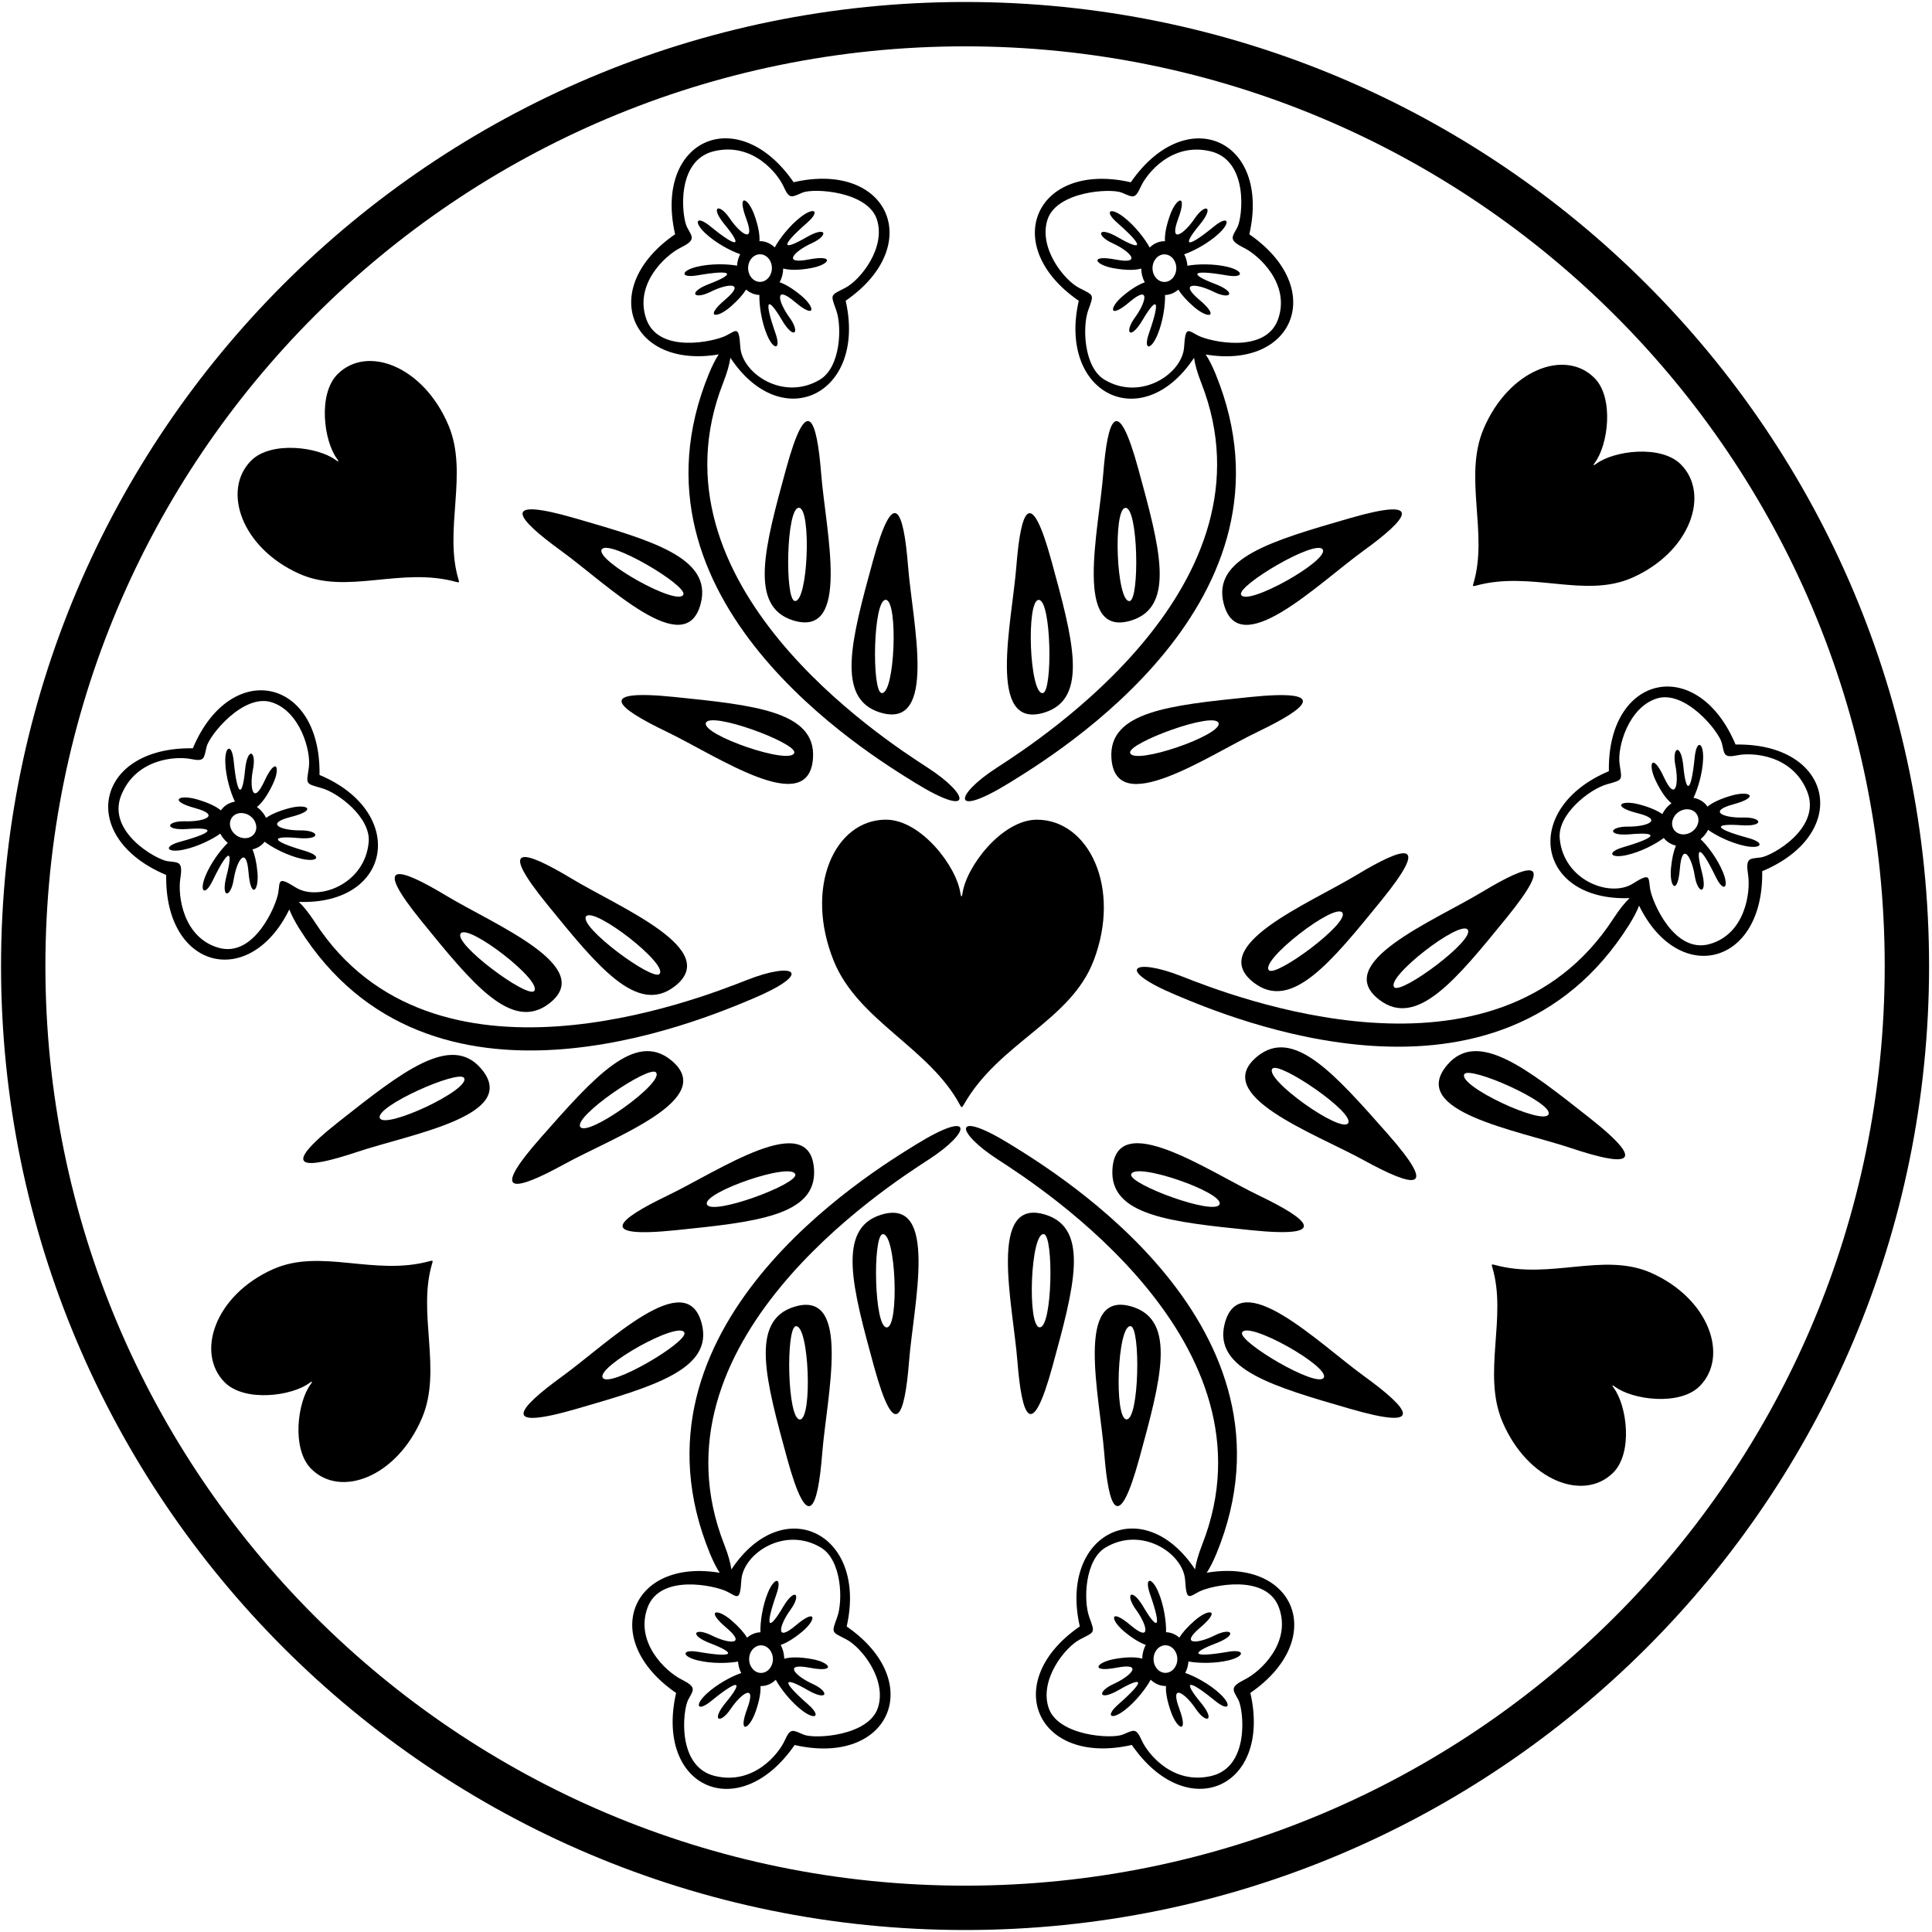 <?xml version="1.0" encoding="UTF-8"?>
<svg xmlns="http://www.w3.org/2000/svg" xmlns:xlink="http://www.w3.org/1999/xlink" width="513pt" height="513pt" viewBox="0 0 513 513" version="1.1">
<g id="surface1">
<path style=" stroke:none;fill-rule:nonzero;fill:rgb(0%,0%,0%);fill-opacity:1;" d="M 256.25 0.527 C 114.883 0.527 0.277 115.133 0.277 256.5 C 0.277 397.867 114.883 512.473 256.25 512.473 C 397.617 512.473 512.223 397.867 512.223 256.5 C 512.223 115.133 397.617 0.527 256.25 0.527 Z M 256.25 500.695 C 121.387 500.695 12.055 391.363 12.055 256.5 C 12.055 121.637 121.387 12.305 256.25 12.305 C 391.113 12.305 500.445 121.637 500.445 256.5 C 500.445 391.363 391.113 500.695 256.25 500.695 "/>
<path style=" stroke:none;fill-rule:nonzero;fill:rgb(0%,0%,0%);fill-opacity:1;" d="M 320.418 417.602 C 321.215 416.402 322.105 414.715 323.035 412.445 C 347.688 352.266 280.832 311.594 268.148 303.781 C 252.883 294.379 253.453 300.449 264.961 307.887 C 276.695 315.473 340.188 356.633 319.242 410.051 C 318.141 412.863 317.543 415.098 317.324 416.715 C 303.562 395.988 281.09 407.129 286.715 431.859 C 265.398 446.566 275.285 469.074 300.535 463.332 C 315.242 484.645 337.75 474.762 332.008 449.512 C 352.68 435.246 344 413.645 320.418 417.602 Z M 330.555 445.934 C 326.371 448.027 327.414 448.723 328.812 451.34 C 330.207 453.953 331.949 469.125 321.66 471.566 C 311.375 474.008 304.746 465.637 303.18 462.152 C 301.609 458.664 301.086 459.359 298.121 460.582 C 295.156 461.801 280.859 460.93 278.418 453.43 C 275.977 445.934 282.777 437.391 286.785 435.297 C 290.797 433.203 290.797 433.727 289.227 429.367 C 287.66 425.008 288.008 414.199 293.59 410.883 C 303.289 405.125 314.262 412.555 314.688 419.602 C 315.035 425.355 315.734 423.961 318.523 422.566 C 321.598 421.031 336.309 417.684 339.621 426.926 C 342.938 436.168 334.738 443.84 330.555 445.934 "/>
<path style=" stroke:none;fill-rule:nonzero;fill:rgb(0%,0%,0%);fill-opacity:1;" d="M 326.02 438.609 C 316.074 440.309 316.285 438.863 322.883 436.344 C 328.812 434.078 327.066 431.984 322.535 434.25 C 318 436.52 313.117 436.867 318.699 432.156 C 324.277 427.449 321.141 426.926 317.301 430.238 C 315.27 431.996 313.938 433.547 313.148 434.832 C 312.156 433.969 310.945 433.438 309.617 433.395 C 309.707 430.84 309.094 426.305 307.566 422.719 C 305.812 418.594 303.781 418.746 305.359 423.266 C 308.688 432.793 307.227 432.824 303.645 426.734 C 300.426 421.266 298.652 423.332 301.641 427.426 C 304.629 431.523 305.781 436.281 300.215 431.559 C 294.645 426.836 294.648 430.016 298.551 433.25 C 300.855 435.16 302.77 436.254 304.234 436.762 C 303.66 437.828 303.316 439.074 303.301 440.418 C 301.789 439.98 299.363 439.898 295.934 440.516 C 290.945 441.41 289.379 444.18 296.547 442.805 C 303.719 441.434 300.371 445.008 295.758 447.105 C 291.145 449.203 291.672 451.871 297.164 448.691 C 303.277 445.156 304.531 445.898 296.953 452.559 C 293.355 455.719 295.047 456.848 298.602 454.121 C 301.621 451.805 304.312 448.289 305.539 446.012 C 306.609 447.035 307.961 447.68 309.457 447.68 C 309.508 447.68 309.555 447.664 309.602 447.66 C 309.496 449.227 309.848 451.543 310.953 454.625 C 312.664 459.398 315.656 460.484 313.113 453.641 C 310.57 446.797 314.648 449.504 317.48 453.707 C 320.312 457.91 322.859 456.945 318.812 452.055 C 314.312 446.617 314.836 445.254 322.66 451.625 C 326.375 454.648 327.211 452.793 323.93 449.738 C 321.121 447.125 317.16 445.035 314.715 444.219 C 315.188 443.312 315.48 442.277 315.566 441.168 C 318.113 441.645 322.516 441.762 326.195 440.875 C 330.555 439.832 330.742 437.805 326.02 438.609 Z M 309.457 444.191 C 307.715 444.191 306.301 442.551 306.301 440.527 C 306.301 438.508 307.715 436.867 309.453 436.867 C 311.199 436.867 312.613 438.508 312.613 440.527 C 312.613 442.551 311.199 444.191 309.457 444.191 "/>
<path style=" stroke:none;fill-rule:nonzero;fill:rgb(0%,0%,0%);fill-opacity:1;" d="M 332.141 326.641 C 353.223 328.801 347.816 323.938 334.305 317.449 C 320.789 310.965 296.465 294.207 295.383 310.422 C 294.559 322.828 311.059 324.477 332.141 326.641 Z M 323.828 319.754 C 322.66 322.934 299.77 314.469 300.352 311.855 C 301.133 308.352 325 316.578 323.828 319.754 "/>
<path style=" stroke:none;fill-rule:nonzero;fill:rgb(0%,0%,0%);fill-opacity:1;" d="M 277.633 322.547 C 262.117 317.703 268.973 346.438 270.145 361.379 C 271.32 376.324 273.906 383.121 279.496 362.68 C 285.086 342.234 289.504 326.25 277.633 322.547 Z M 276.074 352.441 C 272.688 352.387 273.629 327.156 277.176 327.695 C 279.824 328.098 279.461 352.496 276.074 352.441 "/>
<path style=" stroke:none;fill-rule:nonzero;fill:rgb(0%,0%,0%);fill-opacity:1;" d="M 362.211 365.414 C 350.074 356.613 329.141 335.777 325.176 351.535 C 322.145 363.594 338.086 368.172 358.441 374.066 C 378.797 379.965 374.348 374.215 362.211 365.414 Z M 351.492 365.809 C 349.773 368.723 328.766 356.305 329.809 353.836 C 331.199 350.527 353.215 362.891 351.492 365.809 "/>
<path style=" stroke:none;fill-rule:nonzero;fill:rgb(0%,0%,0%);fill-opacity:1;" d="M 302.555 387.121 C 308.145 366.68 312.559 350.691 300.691 346.988 C 285.176 342.145 292.031 370.879 293.203 385.82 C 294.379 400.766 296.965 407.562 302.555 387.121 Z M 300.234 352.137 C 302.883 352.539 302.516 376.941 299.133 376.887 C 295.746 376.828 296.684 351.602 300.234 352.137 "/>
<path style=" stroke:none;fill-rule:nonzero;fill:rgb(0%,0%,0%);fill-opacity:1;" d="M 76.824 241.477 C 77.336 242.824 78.188 244.531 79.492 246.605 C 114.09 301.672 186.07 270.973 199.805 265.203 C 216.336 258.258 211.066 255.188 198.32 260.219 C 185.32 265.348 114.902 293.031 83.648 244.914 C 82.004 242.383 80.535 240.594 79.344 239.477 C 104.207 240.348 108.227 215.59 84.84 205.77 C 85.285 179.879 61.227 174.82 51.203 198.695 C 25.312 198.254 20.254 222.309 44.129 232.332 C 43.699 257.445 66.32 262.957 76.824 241.477 Z M 47.883 233.234 C 48.617 228.613 47.441 229.059 44.504 228.672 C 41.562 228.281 28.211 220.871 32.215 211.086 C 36.215 201.297 46.879 200.781 50.629 201.531 C 54.375 202.285 54.113 201.453 54.844 198.336 C 55.578 195.211 64.609 184.094 72.125 186.469 C 79.645 188.848 82.637 199.352 82.004 203.828 C 81.371 208.309 80.945 208.004 85.406 209.266 C 89.863 210.523 98.453 217.102 97.898 223.566 C 96.938 234.809 84.512 239.402 78.531 235.652 C 73.648 232.586 74.379 233.965 73.887 237.047 C 73.348 240.441 67.508 254.352 58.066 251.668 C 48.621 248.984 47.152 237.855 47.883 233.234 "/>
<path style=" stroke:none;fill-rule:nonzero;fill:rgb(0%,0%,0%);fill-opacity:1;" d="M 62.055 233.508 C 62.848 228.504 65.406 224.328 65.988 231.605 C 66.57 238.883 68.82 236.637 68.359 231.59 C 68.113 228.914 67.629 226.93 67.043 225.535 C 68.32 225.234 69.457 224.559 70.266 223.504 C 72.293 225.062 76.34 227.203 80.141 228.051 C 84.52 229.023 85.574 227.281 80.98 225.938 C 71.297 223.098 72.121 221.891 79.156 222.52 C 85.477 223.086 84.828 220.441 79.762 220.488 C 74.691 220.535 70.152 218.703 77.23 216.922 C 84.312 215.145 81.723 213.297 76.82 214.59 C 73.926 215.352 71.926 216.27 70.66 217.168 C 70.125 216.078 69.312 215.074 68.23 214.277 C 69.465 213.305 70.941 211.379 72.438 208.23 C 74.609 203.652 73.273 200.766 70.219 207.395 C 67.16 214.027 66.199 209.227 67.18 204.254 C 68.16 199.281 65.68 198.156 65.07 204.473 C 64.391 211.504 63.055 212.094 62.051 202.051 C 61.574 197.285 59.668 198.004 59.82 202.484 C 59.945 206.285 61.238 210.523 62.379 212.848 C 60.922 213.117 59.613 213.844 58.742 215.059 C 58.715 215.102 58.699 215.148 58.672 215.188 C 57.461 214.188 55.371 213.129 52.223 212.234 C 47.344 210.852 44.719 212.648 51.766 214.562 C 58.812 216.477 54.238 218.223 49.172 218.078 C 44.105 217.938 43.406 220.57 49.738 220.121 C 56.781 219.625 57.586 220.848 47.848 223.504 C 43.23 224.762 44.254 226.52 48.648 225.633 C 52.406 224.867 56.41 222.863 58.5 221.348 C 58.961 222.262 59.629 223.102 60.48 223.816 C 58.613 225.613 55.957 229.125 54.535 232.633 C 52.848 236.785 54.387 238.117 56.477 233.809 C 60.883 224.73 61.934 225.742 60.148 232.574 C 58.543 238.715 61.258 238.516 62.055 233.508 Z M 61.582 217.09 C 62.594 215.672 64.75 215.477 66.395 216.652 C 68.039 217.828 68.551 219.934 67.535 221.352 C 66.523 222.77 64.367 222.965 62.723 221.785 C 61.078 220.609 60.566 218.508 61.582 217.09 "/>
<path style=" stroke:none;fill-rule:nonzero;fill:rgb(0%,0%,0%);fill-opacity:1;" d="M 178.23 281.539 C 168.625 273.648 157.68 286.109 143.652 301.996 C 129.629 317.883 136.73 316.316 149.867 309.102 C 163.008 301.887 190.789 291.855 178.23 281.539 Z M 174.176 284.746 C 176.57 287.422 155.992 302.043 154.09 299.242 C 152.188 296.445 172.387 282.754 174.176 284.746 "/>
<path style=" stroke:none;fill-rule:nonzero;fill:rgb(0%,0%,0%);fill-opacity:1;" d="M 179.023 261.996 C 191.992 252.199 164.637 241.051 151.801 233.309 C 138.965 225.566 131.93 223.719 145.301 240.156 C 158.676 256.598 169.105 269.492 179.023 261.996 Z M 155.617 243.332 C 157.633 240.609 177.605 256.055 175.102 258.629 C 173.234 260.551 153.605 246.051 155.617 243.332 "/>
<path style=" stroke:none;fill-rule:nonzero;fill:rgb(0%,0%,0%);fill-opacity:1;" d="M 90.102 297.73 C 73.461 310.852 80.727 310.582 94.945 305.836 C 109.164 301.086 138.293 296.184 127.781 283.789 C 119.742 274.309 106.742 284.609 90.102 297.73 Z M 100.859 296.891 C 99.488 293.793 121.816 283.938 123.219 286.219 C 125.098 289.277 102.23 299.984 100.859 296.891 "/>
<path style=" stroke:none;fill-rule:nonzero;fill:rgb(0%,0%,0%);fill-opacity:1;" d="M 112.008 244.688 C 125.379 261.129 135.812 274.023 145.73 266.527 C 158.695 256.727 131.34 245.578 118.504 237.84 C 105.668 230.098 98.637 228.246 112.008 244.688 Z M 122.324 247.859 C 124.336 245.141 144.309 260.582 141.809 263.156 C 139.938 265.078 120.309 250.578 122.324 247.859 "/>
<path style=" stroke:none;fill-rule:nonzero;fill:rgb(0%,0%,0%);fill-opacity:1;" d="M 460.84 197.695 C 450.816 173.82 426.762 178.879 427.203 204.77 C 403.82 214.59 407.84 239.348 432.703 238.477 C 431.512 239.594 430.043 241.383 428.398 243.914 C 397.145 292.031 326.723 264.348 313.727 259.219 C 300.98 254.188 295.711 257.258 312.242 264.203 C 325.977 269.973 397.953 300.672 432.551 245.605 C 433.855 243.531 434.711 241.824 435.223 240.477 C 445.727 261.957 468.348 256.445 467.914 231.332 C 491.793 221.309 486.73 197.254 460.84 197.695 Z M 467.543 227.672 C 464.605 228.059 463.43 227.613 464.16 232.234 C 464.895 236.855 463.426 247.984 453.98 250.668 C 444.535 253.352 438.695 239.441 438.156 236.047 C 437.668 232.965 438.398 231.586 433.516 234.652 C 427.535 238.402 415.105 233.809 414.145 222.566 C 413.594 216.102 422.184 209.523 426.641 208.266 C 431.098 207.004 430.676 207.309 430.043 202.828 C 429.41 198.352 432.402 187.848 439.918 185.469 C 447.438 183.094 456.469 194.211 457.199 197.336 C 457.934 200.453 457.668 201.285 461.418 200.531 C 465.168 199.781 475.832 200.297 479.832 210.086 C 483.836 219.871 470.48 227.281 467.543 227.672 "/>
<path style=" stroke:none;fill-rule:nonzero;fill:rgb(0%,0%,0%);fill-opacity:1;" d="M 464.195 222.504 C 454.461 219.848 455.266 218.625 462.309 219.121 C 468.641 219.57 467.941 216.938 462.875 217.078 C 457.809 217.223 453.234 215.477 460.277 213.562 C 467.324 211.648 464.699 209.852 459.824 211.234 C 456.676 212.129 454.586 213.188 453.375 214.188 C 453.348 214.148 453.332 214.102 453.305 214.059 C 452.434 212.844 451.121 212.117 449.664 211.848 C 450.805 209.523 452.098 205.285 452.227 201.484 C 452.375 197.004 450.473 196.285 449.996 201.051 C 448.988 211.094 447.652 210.504 446.977 203.473 C 446.363 197.156 443.887 198.281 444.863 203.254 C 445.848 208.227 444.887 213.027 441.828 206.395 C 438.773 199.766 437.434 202.652 439.609 207.23 C 441.105 210.379 442.582 212.305 443.816 213.277 C 442.73 214.074 441.922 215.078 441.387 216.168 C 440.121 215.27 438.117 214.352 435.223 213.59 C 430.324 212.297 427.73 214.145 434.812 215.922 C 441.895 217.703 437.355 219.535 432.285 219.488 C 427.215 219.441 426.566 222.086 432.891 221.52 C 439.922 220.891 440.75 222.098 431.066 224.938 C 426.469 226.281 427.527 228.023 431.902 227.051 C 435.707 226.203 439.754 224.062 441.781 222.504 C 442.586 223.559 443.723 224.234 445.004 224.535 C 444.418 225.93 443.934 227.914 443.688 230.59 C 443.227 235.637 445.477 237.883 446.059 230.605 C 446.641 223.328 449.199 227.504 449.992 232.508 C 450.785 237.516 453.504 237.715 451.898 231.574 C 450.109 224.742 451.16 223.73 455.566 232.809 C 457.656 237.117 459.199 235.785 457.512 231.633 C 456.09 228.125 453.434 224.613 451.562 222.816 C 452.414 222.102 453.086 221.262 453.547 220.348 C 455.633 221.863 459.641 223.867 463.398 224.633 C 467.793 225.52 468.816 223.762 464.195 222.504 Z M 449.324 220.785 C 447.68 221.965 445.523 221.77 444.508 220.352 C 443.496 218.934 444.008 216.828 445.648 215.652 C 447.297 214.477 449.449 214.672 450.465 216.09 C 451.48 217.508 450.969 219.609 449.324 220.785 "/>
<path style=" stroke:none;fill-rule:nonzero;fill:rgb(0%,0%,0%);fill-opacity:1;" d="M 333.812 280.539 C 321.254 290.855 349.039 300.887 362.176 308.102 C 375.316 315.316 382.418 316.883 368.395 300.996 C 354.367 285.109 343.422 272.648 333.812 280.539 Z M 357.957 298.242 C 356.055 301.043 335.473 286.422 337.871 283.746 C 339.656 281.754 359.859 295.445 357.957 298.242 "/>
<path style=" stroke:none;fill-rule:nonzero;fill:rgb(0%,0%,0%);fill-opacity:1;" d="M 333.02 260.996 C 342.938 268.492 353.371 255.598 366.742 239.156 C 380.113 222.719 373.082 224.566 360.246 232.309 C 347.41 240.051 320.055 251.199 333.02 260.996 Z M 336.941 257.629 C 334.441 255.055 354.414 239.609 356.426 242.332 C 358.441 245.051 338.812 259.551 336.941 257.629 "/>
<path style=" stroke:none;fill-rule:nonzero;fill:rgb(0%,0%,0%);fill-opacity:1;" d="M 421.945 296.73 C 405.301 283.609 392.305 273.309 384.266 282.789 C 373.754 295.184 402.883 300.086 417.102 304.836 C 431.316 309.582 438.586 309.852 421.945 296.73 Z M 411.184 295.891 C 409.812 298.984 386.949 288.277 388.828 285.219 C 390.23 282.938 412.555 292.793 411.184 295.891 "/>
<path style=" stroke:none;fill-rule:nonzero;fill:rgb(0%,0%,0%);fill-opacity:1;" d="M 393.539 236.84 C 380.703 244.578 353.352 255.727 366.316 265.527 C 376.234 273.023 386.664 260.129 400.039 243.688 C 413.41 227.246 406.379 229.098 393.539 236.84 Z M 370.238 262.156 C 367.734 259.582 387.711 244.141 389.723 246.859 C 391.738 249.578 372.105 264.078 370.238 262.156 "/>
<path style=" stroke:none;fill-rule:nonzero;fill:rgb(0%,0%,0%);fill-opacity:1;" d="M 243.383 303.801 C 230.699 311.613 163.844 352.285 188.492 412.465 C 189.422 414.734 190.312 416.422 191.113 417.621 C 167.531 413.664 158.852 435.266 179.523 449.531 C 173.781 474.781 196.289 484.664 210.996 463.352 C 236.246 469.094 246.133 446.586 224.816 431.879 C 230.441 407.148 207.965 396.008 194.203 416.734 C 193.988 415.117 193.391 412.883 192.289 410.07 C 171.344 356.652 234.836 315.492 246.57 307.906 C 258.078 300.469 258.648 294.398 243.383 303.801 Z M 193.008 422.586 C 195.797 423.98 196.496 425.379 196.844 419.621 C 197.27 412.578 208.242 405.145 217.941 410.902 C 223.523 414.219 223.871 425.027 222.305 429.387 C 220.734 433.746 220.734 433.223 224.742 435.316 C 228.754 437.41 235.555 445.953 233.113 453.453 C 230.672 460.949 216.375 461.82 213.41 460.602 C 210.445 459.379 209.922 458.684 208.352 462.172 C 206.781 465.656 200.156 474.027 189.867 471.586 C 179.582 469.145 181.324 453.977 182.719 451.359 C 184.113 448.742 185.16 448.047 180.977 445.953 C 176.789 443.859 168.594 436.188 171.91 426.945 C 175.223 417.707 189.934 421.051 193.008 422.586 "/>
<path style=" stroke:none;fill-rule:nonzero;fill:rgb(0%,0%,0%);fill-opacity:1;" d="M 188.648 436.363 C 195.242 438.887 195.457 440.332 185.512 438.629 C 180.789 437.824 180.977 439.852 185.336 440.898 C 189.016 441.781 193.418 441.664 195.965 441.188 C 196.051 442.297 196.344 443.332 196.816 444.238 C 194.371 445.055 190.41 447.145 187.602 449.758 C 184.32 452.812 185.156 454.668 188.867 451.645 C 196.695 445.273 197.219 446.637 192.719 452.074 C 188.672 456.965 191.219 457.93 194.051 453.727 C 196.883 449.523 200.961 446.816 198.418 453.66 C 195.875 460.504 198.867 459.418 200.578 454.645 C 201.684 451.562 202.035 449.25 201.93 447.684 C 201.977 447.684 202.023 447.699 202.074 447.699 C 203.57 447.699 204.922 447.059 205.992 446.031 C 207.219 448.309 209.91 451.828 212.93 454.141 C 216.484 456.871 218.176 455.738 214.578 452.578 C 206.996 445.918 208.254 445.176 214.367 448.711 C 219.859 451.895 220.387 449.223 215.773 447.125 C 211.156 445.027 207.812 441.453 214.984 442.828 C 222.152 444.199 220.586 441.43 215.598 440.535 C 212.164 439.918 209.742 440 208.23 440.438 C 208.215 439.094 207.867 437.848 207.297 436.781 C 208.762 436.273 210.676 435.18 212.98 433.27 C 216.883 430.035 216.887 426.855 211.32 431.578 C 205.75 436.301 206.902 431.543 209.891 427.449 C 212.879 423.352 211.105 421.285 207.887 426.758 C 204.305 432.844 202.844 432.812 206.172 423.285 C 207.746 418.766 205.719 418.613 203.965 422.738 C 202.438 426.324 201.824 430.859 201.914 433.414 C 200.586 433.457 199.371 433.988 198.383 434.852 C 197.59 433.566 196.262 432.016 194.227 430.262 C 190.391 426.945 187.254 427.469 192.836 432.18 C 198.414 436.887 193.531 436.539 188.996 434.27 C 184.465 432.004 182.719 434.098 188.648 436.363 Z M 202.074 436.887 C 203.816 436.887 205.23 438.527 205.23 440.547 C 205.23 442.57 203.816 444.211 202.074 444.211 C 200.332 444.211 198.918 442.57 198.918 440.547 C 198.918 438.527 200.332 436.887 202.074 436.887 "/>
<path style=" stroke:none;fill-rule:nonzero;fill:rgb(0%,0%,0%);fill-opacity:1;" d="M 177.227 317.469 C 163.715 323.957 158.309 328.82 179.391 326.66 C 200.473 324.496 216.973 322.848 216.148 310.441 C 215.066 294.227 190.742 310.984 177.227 317.469 Z M 211.18 311.875 C 211.762 314.488 188.871 322.953 187.699 319.773 C 186.531 316.598 210.398 308.371 211.18 311.875 "/>
<path style=" stroke:none;fill-rule:nonzero;fill:rgb(0%,0%,0%);fill-opacity:1;" d="M 233.898 322.566 C 222.027 326.27 226.445 342.258 232.035 362.699 C 237.621 383.141 240.211 376.344 241.387 361.398 C 242.559 346.453 249.41 317.723 233.898 322.566 Z M 235.457 352.465 C 232.07 352.52 231.703 328.117 234.355 327.715 C 237.902 327.18 238.84 352.406 235.457 352.465 "/>
<path style=" stroke:none;fill-rule:nonzero;fill:rgb(0%,0%,0%);fill-opacity:1;" d="M 186.355 351.559 C 182.391 335.797 161.453 356.633 149.32 365.434 C 137.184 374.234 132.734 379.984 153.09 374.09 C 173.445 368.188 189.387 363.613 186.355 351.559 Z M 160.035 365.828 C 158.316 362.91 180.328 350.547 181.723 353.855 C 182.766 356.324 161.758 368.742 160.035 365.828 "/>
<path style=" stroke:none;fill-rule:nonzero;fill:rgb(0%,0%,0%);fill-opacity:1;" d="M 210.84 347.008 C 198.973 350.711 203.387 366.699 208.977 387.141 C 214.566 407.582 217.152 400.785 218.328 385.844 C 219.5 370.898 226.355 342.164 210.84 347.008 Z M 212.398 376.906 C 209.016 376.961 208.648 352.559 211.297 352.156 C 214.848 351.621 215.781 376.852 212.398 376.906 "/>
<path style=" stroke:none;fill-rule:nonzero;fill:rgb(0%,0%,0%);fill-opacity:1;" d="M 267.879 207.949 C 280.562 200.137 347.414 159.469 322.766 99.285 C 321.836 97.016 320.945 95.328 320.145 94.129 C 343.73 98.086 352.41 76.484 331.734 62.219 C 337.477 36.969 314.969 27.086 300.262 48.398 C 275.012 42.656 265.129 65.164 286.441 79.871 C 280.816 104.602 303.293 115.742 317.055 95.016 C 317.27 96.633 317.867 98.867 318.973 101.68 C 339.914 155.098 276.422 196.258 264.688 203.844 C 253.18 211.281 252.609 217.355 267.879 207.949 Z M 318.25 89.164 C 315.461 87.77 314.766 86.371 314.414 92.129 C 313.988 99.176 303.016 106.605 293.316 100.848 C 287.734 97.535 287.387 86.723 288.957 82.363 C 290.527 78.004 290.527 78.527 286.516 76.434 C 282.504 74.344 275.703 65.797 278.145 58.301 C 280.586 50.801 294.887 49.93 297.848 51.148 C 300.812 52.371 301.336 53.066 302.906 49.578 C 304.477 46.094 311.102 37.723 321.391 40.164 C 331.68 42.605 329.934 57.777 328.539 60.391 C 327.145 63.008 326.098 63.703 330.281 65.797 C 334.469 67.891 342.664 75.562 339.352 84.805 C 336.035 94.047 321.328 90.703 318.25 89.164 "/>
<path style=" stroke:none;fill-rule:nonzero;fill:rgb(0%,0%,0%);fill-opacity:1;" d="M 322.609 75.387 C 316.016 72.867 315.801 71.422 325.75 73.121 C 330.469 73.93 330.281 71.898 325.922 70.855 C 322.242 69.973 317.844 70.086 315.293 70.562 C 315.207 69.453 314.914 68.418 314.441 67.516 C 316.887 66.695 320.852 64.605 323.656 61.992 C 326.938 58.938 326.102 57.082 322.391 60.105 C 314.562 66.477 314.039 65.113 318.543 59.676 C 322.59 54.785 320.043 53.82 317.211 58.023 C 314.379 62.227 310.297 64.934 312.84 58.09 C 315.383 51.246 312.395 52.336 310.684 57.105 C 309.578 60.188 309.223 62.504 309.332 64.07 C 309.281 64.066 309.234 64.051 309.184 64.051 C 307.688 64.051 306.336 64.695 305.27 65.723 C 304.039 63.441 301.348 59.926 298.332 57.609 C 294.773 54.883 293.082 56.012 296.68 59.172 C 304.262 65.832 303.004 66.578 296.895 63.039 C 291.398 59.859 290.871 62.531 295.488 64.625 C 300.102 66.723 303.445 70.297 296.273 68.926 C 289.105 67.551 290.672 70.32 295.664 71.215 C 299.094 71.832 301.516 71.75 303.027 71.312 C 303.047 72.656 303.391 73.902 303.965 74.969 C 302.496 75.477 300.586 76.57 298.281 78.48 C 294.379 81.715 294.371 84.895 299.941 80.176 C 305.508 75.453 304.355 80.211 301.367 84.305 C 298.379 88.398 300.156 90.465 303.371 84.996 C 306.953 78.906 308.414 78.938 305.09 88.465 C 303.512 92.984 305.539 93.141 307.297 89.016 C 308.82 85.43 309.434 80.895 309.348 78.336 C 310.672 78.297 311.887 77.766 312.875 76.898 C 313.668 78.184 314.996 79.734 317.031 81.492 C 320.867 84.805 324.004 84.281 318.426 79.574 C 312.844 74.863 317.727 75.215 322.262 77.48 C 326.797 79.746 328.539 77.656 322.609 75.387 Z M 309.184 74.863 C 307.441 74.863 306.027 73.227 306.027 71.203 C 306.027 69.18 307.441 67.539 309.184 67.539 C 310.926 67.539 312.34 69.18 312.34 71.203 C 312.34 73.227 310.926 74.863 309.184 74.863 "/>
<path style=" stroke:none;fill-rule:nonzero;fill:rgb(0%,0%,0%);fill-opacity:1;" d="M 334.031 194.281 C 347.547 187.793 352.953 182.93 331.871 185.09 C 310.789 187.254 294.285 188.902 295.113 201.309 C 296.191 217.523 320.52 200.766 334.031 194.281 Z M 300.078 199.875 C 299.496 197.262 322.391 188.801 323.559 191.977 C 324.727 195.152 300.859 203.379 300.078 199.875 "/>
<path style=" stroke:none;fill-rule:nonzero;fill:rgb(0%,0%,0%);fill-opacity:1;" d="M 277.363 189.188 C 289.23 185.48 284.812 169.496 279.227 149.055 C 273.637 128.609 271.047 135.406 269.875 150.352 C 268.699 165.297 261.848 194.027 277.363 189.188 Z M 275.801 159.289 C 279.188 159.234 279.555 183.637 276.906 184.035 C 273.355 184.574 272.418 159.344 275.801 159.289 "/>
<path style=" stroke:none;fill-rule:nonzero;fill:rgb(0%,0%,0%);fill-opacity:1;" d="M 324.902 160.191 C 328.867 175.953 349.805 155.117 361.938 146.316 C 374.074 137.52 378.523 131.766 358.168 137.664 C 337.812 143.562 321.871 148.137 324.902 160.191 Z M 351.223 145.922 C 352.941 148.84 330.93 161.203 329.535 157.895 C 328.496 155.426 349.504 143.008 351.223 145.922 "/>
<path style=" stroke:none;fill-rule:nonzero;fill:rgb(0%,0%,0%);fill-opacity:1;" d="M 300.422 164.742 C 312.289 161.039 307.871 145.051 302.281 124.609 C 296.691 104.168 294.105 110.965 292.934 125.91 C 291.758 140.852 284.906 169.586 300.422 164.742 Z M 298.859 134.848 C 302.246 134.789 302.609 159.191 299.965 159.594 C 296.414 160.129 295.477 134.902 298.859 134.848 "/>
<path style=" stroke:none;fill-rule:nonzero;fill:rgb(0%,0%,0%);fill-opacity:1;" d="M 190.84 94.109 C 190.043 95.309 189.152 96.996 188.223 99.266 C 163.57 159.445 230.426 200.117 243.109 207.93 C 258.379 217.336 257.809 211.262 246.301 203.824 C 234.562 196.238 171.07 155.078 192.016 101.66 C 193.117 98.848 193.719 96.613 193.934 94.996 C 207.695 115.723 230.168 104.582 224.547 79.852 C 245.859 65.145 235.977 42.637 210.723 48.379 C 196.02 27.066 173.512 36.949 179.254 62.199 C 158.578 76.465 167.258 98.066 190.84 94.109 Z M 180.703 65.777 C 184.891 63.684 183.844 62.988 182.449 60.371 C 181.051 57.758 179.309 42.586 189.598 40.145 C 199.887 37.703 206.512 46.074 208.078 49.562 C 209.648 53.047 210.172 52.352 213.137 51.129 C 216.102 49.91 230.402 50.781 232.844 58.277 C 235.281 65.777 228.48 74.32 224.473 76.414 C 220.461 78.508 220.461 77.984 222.031 82.344 C 223.602 86.703 223.25 97.516 217.672 100.828 C 207.969 106.586 197 99.152 196.57 92.109 C 196.223 86.355 195.527 87.746 192.734 89.145 C 189.66 90.684 174.949 94.027 171.637 84.785 C 168.324 75.543 176.52 67.871 180.703 65.777 "/>
<path style=" stroke:none;fill-rule:nonzero;fill:rgb(0%,0%,0%);fill-opacity:1;" d="M 185.238 73.102 C 195.184 71.402 194.973 72.848 188.375 75.367 C 182.449 77.637 184.191 79.727 188.727 77.461 C 193.258 75.191 198.141 74.844 192.562 79.555 C 186.98 84.262 190.121 84.785 193.957 81.473 C 195.988 79.715 197.32 78.164 198.109 76.879 C 199.102 77.742 200.312 78.273 201.641 78.316 C 201.551 80.871 202.168 85.406 203.691 88.992 C 205.445 93.117 207.477 92.965 205.898 88.445 C 202.57 78.918 204.031 78.887 207.613 84.977 C 210.832 90.445 212.605 88.379 209.617 84.285 C 206.633 80.188 205.48 75.434 211.047 80.152 C 216.613 84.875 216.609 81.695 212.707 78.461 C 210.402 76.551 208.488 75.457 207.023 74.949 C 207.598 73.883 207.941 72.637 207.961 71.293 C 209.469 71.73 211.895 71.812 215.324 71.195 C 220.312 70.301 221.883 67.531 214.711 68.902 C 207.539 70.277 210.887 66.703 215.5 64.605 C 220.113 62.512 219.586 59.84 214.094 63.02 C 207.984 66.559 206.727 65.812 214.309 59.152 C 217.906 55.992 216.215 54.859 212.656 57.59 C 209.641 59.906 206.945 63.422 205.719 65.699 C 204.652 64.676 203.297 64.031 201.805 64.031 C 201.754 64.031 201.707 64.047 201.656 64.047 C 201.766 62.48 201.41 60.168 200.305 57.086 C 198.594 52.312 195.605 51.227 198.148 58.07 C 200.691 64.914 196.609 62.207 193.777 58.004 C 190.945 53.801 188.398 54.766 192.445 59.656 C 196.949 65.094 196.422 66.457 188.598 60.086 C 184.883 57.062 184.051 58.918 187.328 61.973 C 190.137 64.586 194.102 66.676 196.547 67.492 C 196.074 68.398 195.781 69.434 195.695 70.543 C 193.145 70.066 188.742 69.949 185.062 70.836 C 180.703 71.879 180.52 73.906 185.238 73.102 Z M 201.805 67.52 C 203.547 67.52 204.961 69.16 204.961 71.184 C 204.961 73.203 203.547 74.844 201.805 74.844 C 200.059 74.844 198.645 73.203 198.645 71.184 C 198.645 69.16 200.059 67.52 201.805 67.52 "/>
<path style=" stroke:none;fill-rule:nonzero;fill:rgb(0%,0%,0%);fill-opacity:1;" d="M 179.117 185.07 C 158.035 182.91 163.441 187.773 176.953 194.262 C 190.469 200.746 214.793 217.504 215.875 201.289 C 216.703 188.883 200.199 187.234 179.117 185.07 Z M 187.43 191.957 C 188.598 188.777 211.488 197.242 210.906 199.855 C 210.129 203.359 186.258 195.133 187.43 191.957 "/>
<path style=" stroke:none;fill-rule:nonzero;fill:rgb(0%,0%,0%);fill-opacity:1;" d="M 233.625 189.164 C 249.141 194.008 242.285 165.273 241.113 150.332 C 239.938 135.387 237.352 128.59 231.762 149.031 C 226.172 169.477 221.758 185.461 233.625 189.164 Z M 235.184 159.27 C 238.57 159.324 237.633 184.555 234.082 184.016 C 231.434 183.613 231.801 159.215 235.184 159.27 "/>
<path style=" stroke:none;fill-rule:nonzero;fill:rgb(0%,0%,0%);fill-opacity:1;" d="M 149.047 146.297 C 161.184 155.098 182.117 175.938 186.086 160.172 C 189.117 148.117 173.176 143.539 152.82 137.645 C 132.465 131.746 136.91 137.496 149.047 146.297 Z M 159.766 145.902 C 161.484 142.988 182.492 155.406 181.453 157.875 C 180.059 161.184 158.047 148.82 159.766 145.902 "/>
<path style=" stroke:none;fill-rule:nonzero;fill:rgb(0%,0%,0%);fill-opacity:1;" d="M 208.703 124.59 C 203.113 145.031 198.699 161.02 210.566 164.723 C 226.082 169.566 219.23 140.832 218.055 125.891 C 216.879 110.945 214.293 104.148 208.703 124.59 Z M 211.023 159.574 C 208.375 159.172 208.742 134.77 212.129 134.824 C 215.512 134.883 214.574 160.109 211.023 159.574 "/>
<path style=" stroke:none;fill-rule:nonzero;fill:rgb(0%,0%,0%);fill-opacity:1;" d="M 290.367 255.137 C 297.859 235.664 289.023 217.652 275.324 217.652 C 266.113 217.652 256.594 230.004 255.57 237.207 C 255.422 238.273 255.168 238.273 255.02 237.211 C 254.004 230 244.48 217.645 235.266 217.645 C 221.57 217.645 213.516 235.652 221.371 255.121 C 227.801 271.051 246.785 278.207 254.891 293.387 C 255.27 294.102 255.398 294.227 255.918 293.312 C 265.234 276.883 284.211 271.121 290.367 255.137 "/>
<path style=" stroke:none;fill-rule:nonzero;fill:rgb(0%,0%,0%);fill-opacity:1;" d="M 391.848 155.52 C 406.598 151.445 420.766 159.016 433.445 153.383 C 448.891 146.523 454.145 131.145 446.301 123.301 C 441.023 118.023 428.496 119.645 423.785 123.188 C 423.09 123.711 422.945 123.566 423.469 122.871 C 427.016 118.16 428.637 105.629 423.359 100.352 C 415.516 92.508 400.59 98.211 393.938 113.859 C 388.496 126.664 395.27 141.637 391.219 154.977 C 391.027 155.602 391.027 155.746 391.848 155.52 "/>
<path style=" stroke:none;fill-rule:nonzero;fill:rgb(0%,0%,0%);fill-opacity:1;" d="M 438.445 337.992 C 425.766 332.359 411.598 339.934 396.848 335.855 C 396.027 335.629 396.027 335.777 396.219 336.402 C 400.27 349.738 393.496 364.711 398.938 377.516 C 405.59 393.168 420.516 398.867 428.359 391.023 C 433.637 385.746 432.016 373.215 428.469 368.504 C 427.945 367.809 428.09 367.664 428.785 368.191 C 433.496 371.73 446.023 373.352 451.301 368.074 C 459.145 360.23 453.891 344.852 438.445 337.992 "/>
<path style=" stroke:none;fill-rule:nonzero;fill:rgb(0%,0%,0%);fill-opacity:1;" d="M 79.543 152.383 C 92.227 158.016 106.395 150.445 121.141 154.52 C 121.965 154.746 121.965 154.602 121.773 153.977 C 117.723 140.637 124.492 125.664 119.055 112.859 C 112.402 97.211 97.477 91.508 89.633 99.352 C 84.355 104.629 85.977 117.16 89.523 121.871 C 90.047 122.566 89.902 122.711 89.203 122.188 C 84.492 118.645 71.965 117.023 66.691 122.301 C 58.844 130.145 64.098 145.523 79.543 152.383 "/>
<path style=" stroke:none;fill-rule:nonzero;fill:rgb(0%,0%,0%);fill-opacity:1;" d="M 114.141 334.855 C 99.395 338.934 85.227 331.359 72.543 336.992 C 57.098 343.852 51.844 359.23 59.691 367.074 C 64.965 372.352 77.492 370.73 82.203 367.191 C 82.902 366.664 83.047 366.809 82.523 367.504 C 78.977 372.215 77.355 384.746 82.633 390.023 C 90.477 397.867 105.402 392.168 112.055 376.516 C 117.492 363.711 110.723 348.738 114.773 335.402 C 114.965 334.777 114.965 334.629 114.141 334.855 "/>
</g>
</svg>
